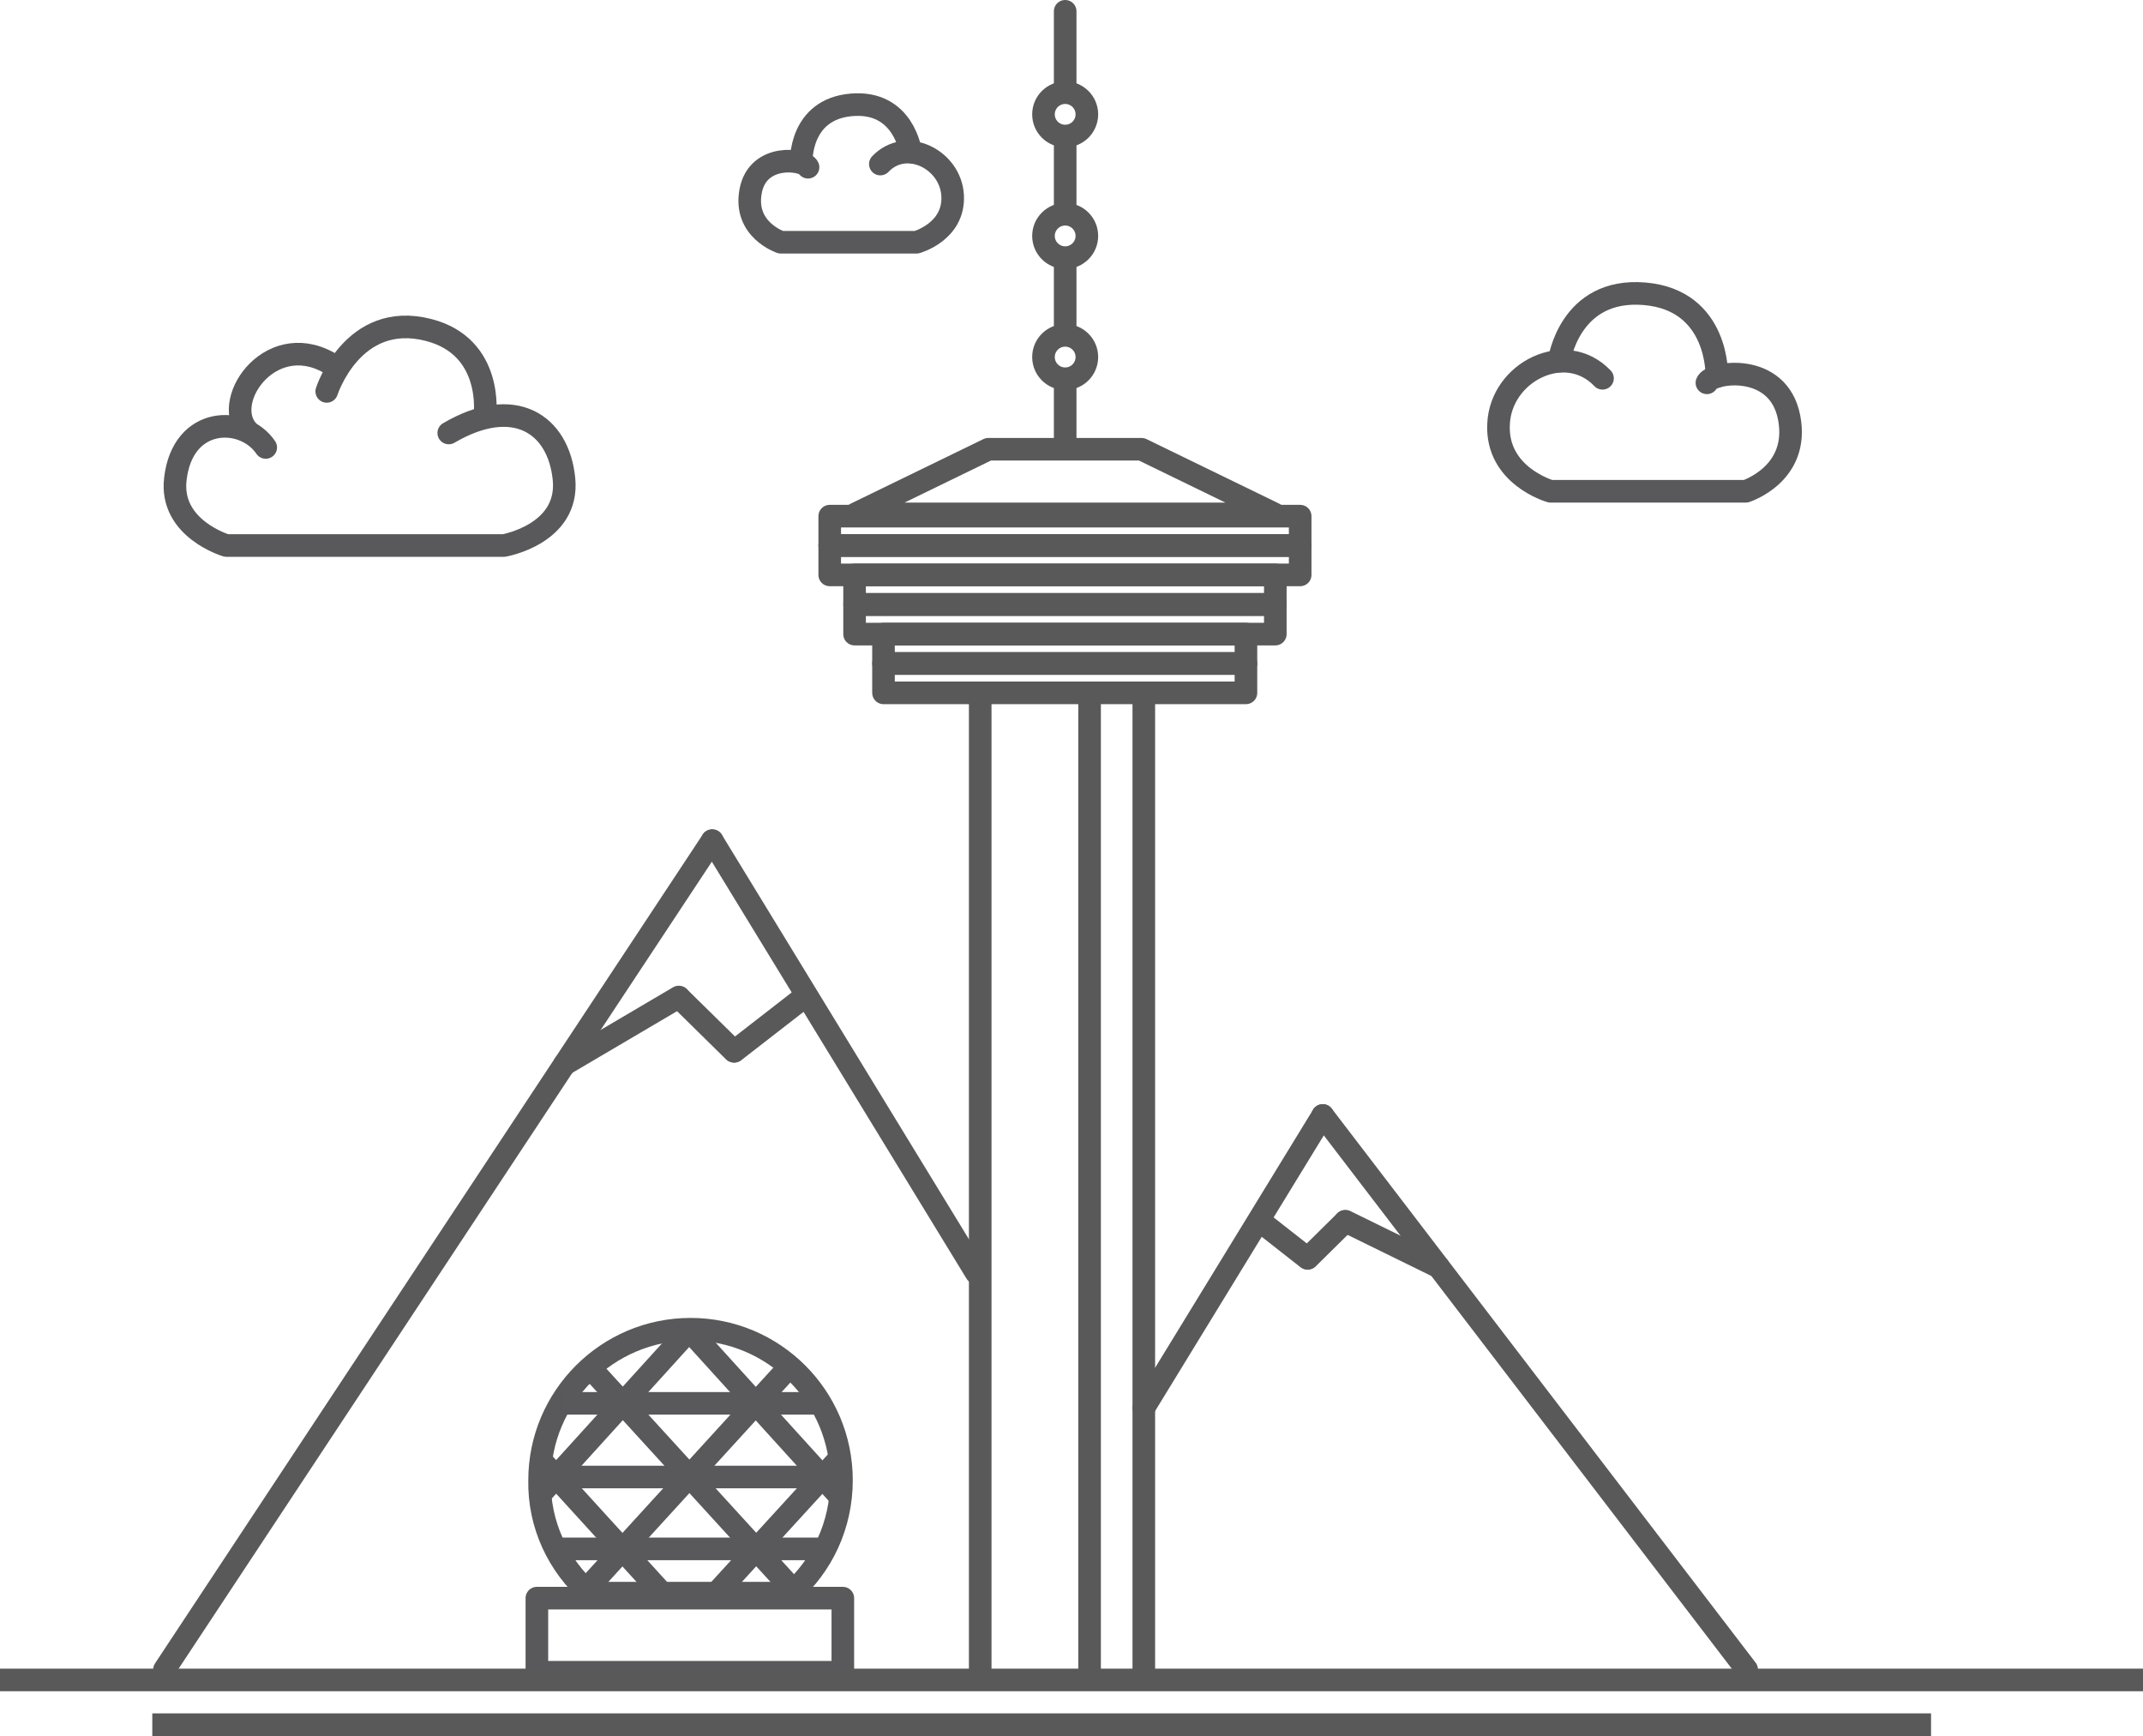 <?xml version="1.0" encoding="utf-8"?>
<!-- Generator: Adobe Illustrator 19.1.0, SVG Export Plug-In . SVG Version: 6.00 Build 0)  -->
<svg version="1.1" xmlns="http://www.w3.org/2000/svg" xmlns:xlink="http://www.w3.org/1999/xlink" x="0px" y="0px"
	 viewBox="0 0 474.2 384.1" style="enable-background:new 0 0 474.2 384.1;" xml:space="preserve">
<style type="text/css">
	.st0{fill:#EDEDED;}
	.st1{fill:#59595A;}
	.st2{fill:none;stroke:#59595B;stroke-width:5;stroke-linejoin:round;stroke-miterlimit:10;}
	.st3{fill:none;stroke:#59595B;stroke-width:4.146;stroke-linejoin:round;stroke-miterlimit:10;}
	.st4{fill:#F6F5F5;}
	.st5{fill:#59595B;}
	.st6{fill:none;stroke:#59595B;stroke-width:4.087;stroke-linecap:round;stroke-linejoin:round;stroke-miterlimit:10;}
	.st7{fill:none;stroke:#59595B;stroke-width:5;stroke-linecap:round;stroke-linejoin:round;stroke-miterlimit:10;}
	.st8{fill:#EFEFEF;stroke:#59595B;stroke-width:5;stroke-linecap:round;stroke-linejoin:round;stroke-miterlimit:10;}
	.st9{fill:#EDECED;}
	.st10{fill:none;stroke:#5A5B5B;stroke-width:5;stroke-miterlimit:10;}
	.st11{fill:none;stroke:#5A5B5C;stroke-width:5;stroke-linecap:round;stroke-linejoin:round;stroke-miterlimit:10;}
	.st12{fill:#EDECED;stroke:#5A5B5C;stroke-width:5;stroke-linecap:round;stroke-linejoin:round;stroke-miterlimit:10;}
	.st13{fill:#5A5B5C;stroke:#5A5B5C;stroke-width:5;stroke-linecap:round;stroke-linejoin:round;stroke-miterlimit:10;}
	.st14{fill:none;stroke:#5A5B5B;stroke-width:5;stroke-linecap:round;stroke-linejoin:round;stroke-miterlimit:10;}
	.st15{fill:#F0EFEF;stroke:#5A5B5B;stroke-width:5;stroke-linecap:round;stroke-linejoin:round;stroke-miterlimit:10;}
	.st16{fill:#E8E8E8;stroke:#5A5B5C;stroke-width:5;stroke-linecap:round;stroke-linejoin:round;stroke-miterlimit:10;}
	.st17{fill:#FFFFFF;stroke:#5A5B5B;stroke-width:5;stroke-linecap:round;stroke-linejoin:round;stroke-miterlimit:10;}
	.st18{fill:#EFEFEF;stroke:#59595A;stroke-width:5;stroke-linecap:round;stroke-linejoin:round;stroke-miterlimit:10;}
	.st19{fill:none;stroke:#59595A;stroke-width:5;stroke-miterlimit:10;}
	.st20{fill:none;stroke:#59595A;stroke-width:5;stroke-linecap:round;stroke-miterlimit:10;}
	.st21{fill:none;stroke:#59595A;stroke-width:5;stroke-linejoin:round;stroke-miterlimit:10;}
	.st22{fill:none;stroke:#59595A;stroke-width:4.539;stroke-miterlimit:10;}
	.st23{fill:none;stroke:#59595A;stroke-width:4.135;stroke-miterlimit:10;}
	.st24{fill:none;stroke:#59595A;stroke-width:3.98;stroke-miterlimit:10;}
	.st25{fill:none;stroke:#58595B;stroke-width:5;stroke-miterlimit:10;}
	.st26{fill:none;stroke:#58595B;stroke-width:5;stroke-linejoin:round;stroke-miterlimit:10;}
	.st27{fill:none;stroke:#58595B;stroke-width:5;stroke-linecap:round;stroke-linejoin:round;stroke-miterlimit:10;}
	.st28{fill:none;stroke:#59595B;stroke-width:4.205;stroke-linecap:round;stroke-linejoin:round;stroke-miterlimit:10;}
	.st29{fill:none;stroke:#59595B;stroke-width:5;stroke-miterlimit:10;}
	.st30{fill:#EDECEC;stroke:#59595B;stroke-width:5;stroke-linecap:round;stroke-linejoin:round;stroke-miterlimit:10;}
	.st31{fill:#EDEDED;stroke:#59595A;stroke-width:5;stroke-miterlimit:10;}
	.st32{fill:#EDEDED;stroke:#59595B;stroke-width:5;stroke-linecap:round;stroke-linejoin:round;stroke-miterlimit:10;}
	.st33{fill:none;stroke:#59595A;stroke-width:5;stroke-linecap:round;stroke-linejoin:round;stroke-miterlimit:10;}
	.st34{fill:#58595B;}
	.st35{fill:#59595A;stroke:#EDEDED;stroke-width:3;stroke-miterlimit:10;}
	.st36{fill:#59595A;stroke:#EDEDED;stroke-miterlimit:10;}
	.st37{fill:#EFEFEF;stroke:#59595A;stroke-width:5;stroke-linecap:round;stroke-miterlimit:10;}
	.st38{fill:#EDEDED;stroke:#59595A;stroke-width:5;stroke-linecap:round;stroke-linejoin:round;stroke-miterlimit:10;}
	.st39{fill-rule:evenodd;clip-rule:evenodd;fill:#59595B;}
	
		.st40{fill-rule:evenodd;clip-rule:evenodd;fill:none;stroke:#59595B;stroke-width:5;stroke-linecap:round;stroke-linejoin:round;stroke-miterlimit:10;}
	.st41{fill:none;stroke:#5A5B5C;stroke-width:4.146;stroke-linejoin:round;stroke-miterlimit:10;}
	.st42{fill:none;stroke:#5A5B5B;stroke-width:4.539;stroke-miterlimit:10;}
	.st43{fill:none;stroke:#5A5B5B;stroke-width:4.135;stroke-miterlimit:10;}
	.st44{fill:none;stroke:#5A5B5B;stroke-width:3.98;stroke-miterlimit:10;}
	.st45{fill:none;stroke:#5A5B5C;stroke-width:4;stroke-linecap:round;stroke-linejoin:round;stroke-miterlimit:10;}
	.st46{fill:none;stroke:#595A5C;stroke-width:5;stroke-linecap:round;stroke-linejoin:round;stroke-miterlimit:10;}
	.st47{fill:#5A5B5C;}
	.st48{fill:none;stroke:#595A5C;stroke-width:5;stroke-linejoin:round;stroke-miterlimit:10;}
	.st49{fill:none;stroke:#5A5B5B;stroke-width:5;stroke-linecap:round;stroke-miterlimit:10;}
	.st50{fill:#5A5B5B;}
	.st51{fill:#5A5B5C;stroke:#5A5B5C;stroke-miterlimit:10;}
	.st52{fill:#595A5C;}
	.st53{fill:#EDECED;stroke:#5A5B5B;stroke-width:5;stroke-miterlimit:10;}
	.st54{fill:#FFFFFF;stroke:#5A5B5B;stroke-width:5;stroke-miterlimit:10;}
	.st55{fill:#FFFFFF;stroke:#5A5B5C;stroke-width:5;stroke-linecap:round;stroke-linejoin:round;stroke-miterlimit:10;}
	.st56{fill:#FFFFFF;stroke:#59595B;stroke-width:5;stroke-linecap:round;stroke-linejoin:round;stroke-miterlimit:10;}
	.st57{fill:#FFFFFF;stroke:#59595A;stroke-width:5;stroke-linecap:round;stroke-linejoin:round;stroke-miterlimit:10;}
	.st58{fill:#FFFFFF;stroke:#59595A;stroke-width:5;stroke-miterlimit:10;}
	.st59{fill:none;stroke:#59595B;stroke-width:3.857;stroke-linejoin:round;stroke-miterlimit:10;}
	.st60{fill:#EDEDED;stroke:#59595B;stroke-width:5;stroke-miterlimit:10;}
	.st61{fill:none;stroke:#59595B;stroke-width:5;stroke-linecap:round;stroke-miterlimit:10;}
	.st62{fill:#59595B;stroke:#59595A;stroke-width:5;stroke-linecap:round;stroke-linejoin:round;stroke-miterlimit:10;}
	.st63{fill:#FFFFFF;stroke:#59595B;stroke-width:5;stroke-miterlimit:10;}
	.st64{fill:#EAEAEA;stroke:#59595A;stroke-width:5;stroke-linecap:round;stroke-linejoin:round;stroke-miterlimit:10;}
	.st65{fill:#EAEAEA;stroke:#59595A;stroke-width:5;stroke-linecap:round;stroke-miterlimit:10;}
</style>
<g id="Background">
</g>
<g id="_x23_Tower_x5F_Bridge">
</g>
<g id="_x23_Washington_x5F_Mountain">
</g>
<g id="_x23_London_x5F_Eye">
</g>
<g id="_x23_Eiffel_x5F_Tower">
	<g id="New_Symbol">
	</g>
</g>
<g id="_x23_Forbidden_x5F_City">
</g>
<g id="_x23_Sydney_x5F_Opera_x5F_House">
</g>
<g id="_x23_Space_x5F_Needle">
</g>
<g id="_x23_Pyramid">
	<g>
		<g>
			<rect x="118.8" y="353.6" class="st2" width="67.7" height="16.4"/>
			<g>
				<path class="st2" d="M130.5,352.5h44.5c6.9-6.1,11.2-15,11.2-25c0-18.5-15-33.4-33.4-33.4s-33.4,15-33.4,33.4
					C119.2,337.4,123.6,346.4,130.5,352.5z"/>
				<line class="st2" x1="152.7" y1="294.1" x2="119.5" y2="330.7"/>
				<line class="st2" x1="174.6" y1="302.5" x2="130.5" y2="350.8"/>
				<line class="st2" x1="185.2" y1="323.3" x2="158.5" y2="352.5"/>
				<line class="st2" x1="152.3" y1="294.1" x2="185.5" y2="330.7"/>
				<line class="st2" x1="130.5" y1="302.5" x2="174.6" y2="350.8"/>
				<line class="st2" x1="119.9" y1="323.3" x2="146.5" y2="352.5"/>
				<line class="st2" x1="137.8" y1="310.5" x2="167.3" y2="310.5"/>
				<line class="st2" x1="152.7" y1="326.8" x2="182" y2="326.8"/>
				<line class="st2" x1="123.1" y1="326.8" x2="152.7" y2="326.8"/>
				<line class="st2" x1="167.3" y1="310.5" x2="182" y2="310.5"/>
				<line class="st2" x1="137.8" y1="310.5" x2="123.9" y2="310.5"/>
				<line class="st2" x1="137.9" y1="342.7" x2="123.1" y2="342.7"/>
				<line class="st2" x1="137.9" y1="342.7" x2="166.3" y2="342.7"/>
				<line class="st2" x1="166.3" y1="342.7" x2="182" y2="342.7"/>
			</g>
		</g>
		<g>
			<line class="st19" x1="474.2" y1="371.7" x2="0" y2="371.7"/>
			<line class="st19" x1="427.3" y1="381.6" x2="33.7" y2="381.6"/>
		</g>
		<line class="st19" x1="253.1" y1="152.6" x2="253.1" y2="369.9"/>
		<line class="st19" x1="216.9" y1="152.6" x2="216.9" y2="370"/>
		<line class="st19" x1="241.1" y1="152.6" x2="241.1" y2="370"/>
		<line class="st19" x1="235.7" y1="30.1" x2="235.7" y2="46.9"/>
		<line class="st20" x1="235.7" y1="2.5" x2="235.7" y2="19.4"/>
		<circle class="st19" cx="235.7" cy="52.2" r="4.8"/>
		<line class="st19" x1="235.7" y1="56.9" x2="235.7" y2="73.8"/>
		<line class="st19" x1="235.7" y1="83.8" x2="235.7" y2="100.7"/>
		<circle class="st19" cx="235.7" cy="79" r="4.8"/>
		<circle class="st19" cx="235.7" cy="25.3" r="4.8"/>
		<polygon class="st21" points="282,113.7 189.3,113.7 218.7,99.4 252.6,99.4 		"/>
		<rect x="183.6" y="114.2" class="st21" width="104.1" height="6.5"/>
		<rect x="183.6" y="120.7" class="st21" width="104.1" height="6.5"/>
		<rect x="189.1" y="127.2" class="st21" width="93.1" height="6.5"/>
		<rect x="189.1" y="133.8" class="st21" width="93.1" height="6.5"/>
		<rect x="195.5" y="140.3" class="st21" width="80.2" height="6.5"/>
		<rect x="195.5" y="146.8" class="st21" width="80.2" height="6.5"/>
		<g>
			<line class="st20" x1="386.5" y1="369.4" x2="292.7" y2="246.8"/>
			<line class="st20" x1="292.7" y1="246.8" x2="253.1" y2="311.5"/>
			<line class="st20" x1="279.1" y1="270.4" x2="289.3" y2="278.4"/>
			<line class="st20" x1="289.4" y1="278.4" x2="297.6" y2="270.3"/>
			<line class="st20" x1="297.7" y1="270.2" x2="318.3" y2="280.3"/>
		</g>
		<line class="st20" x1="36.4" y1="369.4" x2="157.6" y2="186"/>
		<line class="st20" x1="157.6" y1="186" x2="216" y2="281.6"/>
		<line class="st20" x1="177.7" y1="220.8" x2="162.5" y2="232.6"/>
		<line class="st20" x1="162.4" y1="232.6" x2="150.3" y2="220.7"/>
		<line class="st20" x1="150.2" y1="220.6" x2="124.9" y2="235.5"/>
		<g>
			<path class="st7" d="M99.3,95.8c14.5-8.5,24.3-2,25.5,10.2s-13.3,14.7-13.3,14.7H50.1c0,0-12.6-3.7-11.3-14.7
				c1.6-14.1,15.2-14.1,20-7"/>
			<path class="st7" d="M54.7,95.2C48.8,88.3,60.5,72,74,81"/>
			<path class="st7" d="M72.3,86.6c0,0,5.7-17.9,22.5-13.6c14.5,3.7,12.5,18.9,12.5,18.9"/>
		</g>
		<g>
			<path class="st7" d="M194.8,36.3c5.7-6,15.6-1,16,7c0.4,8-8,10.3-8,10.3h-30c0,0-8.3-2.7-6.7-11.3s12-7,12.7-5.3"/>
			<path class="st7" d="M201.5,33.6c0,0-1.5-11.4-13.1-10.4c-11.6,1-11.1,12.7-11.1,12.7"/>
		</g>
		<g>
			<path class="st7" d="M354.6,83.7c-8.2-8.6-22.5-1.4-23,10.1c-0.6,11.5,11.5,14.9,11.5,14.9h43.2c0,0,12-3.8,9.6-16.3
				c-2.4-12.5-17.3-10.1-18.2-7.7"/>
			<path class="st7" d="M345,79.9c0,0,2.2-16.3,18.9-14.9c16.6,1.4,16,18.3,16,18.3"/>
		</g>
	</g>
</g>
<g id="_x23_The_x5F_Pantheon">
</g>
<g id="_x23_Emirates_x5F_Towers">
</g>
<g id="_x23_China_x5F_wall">
	<g id="_x23_Empire_x5F_State_x5F_Building">
	</g>
</g>
</svg>
